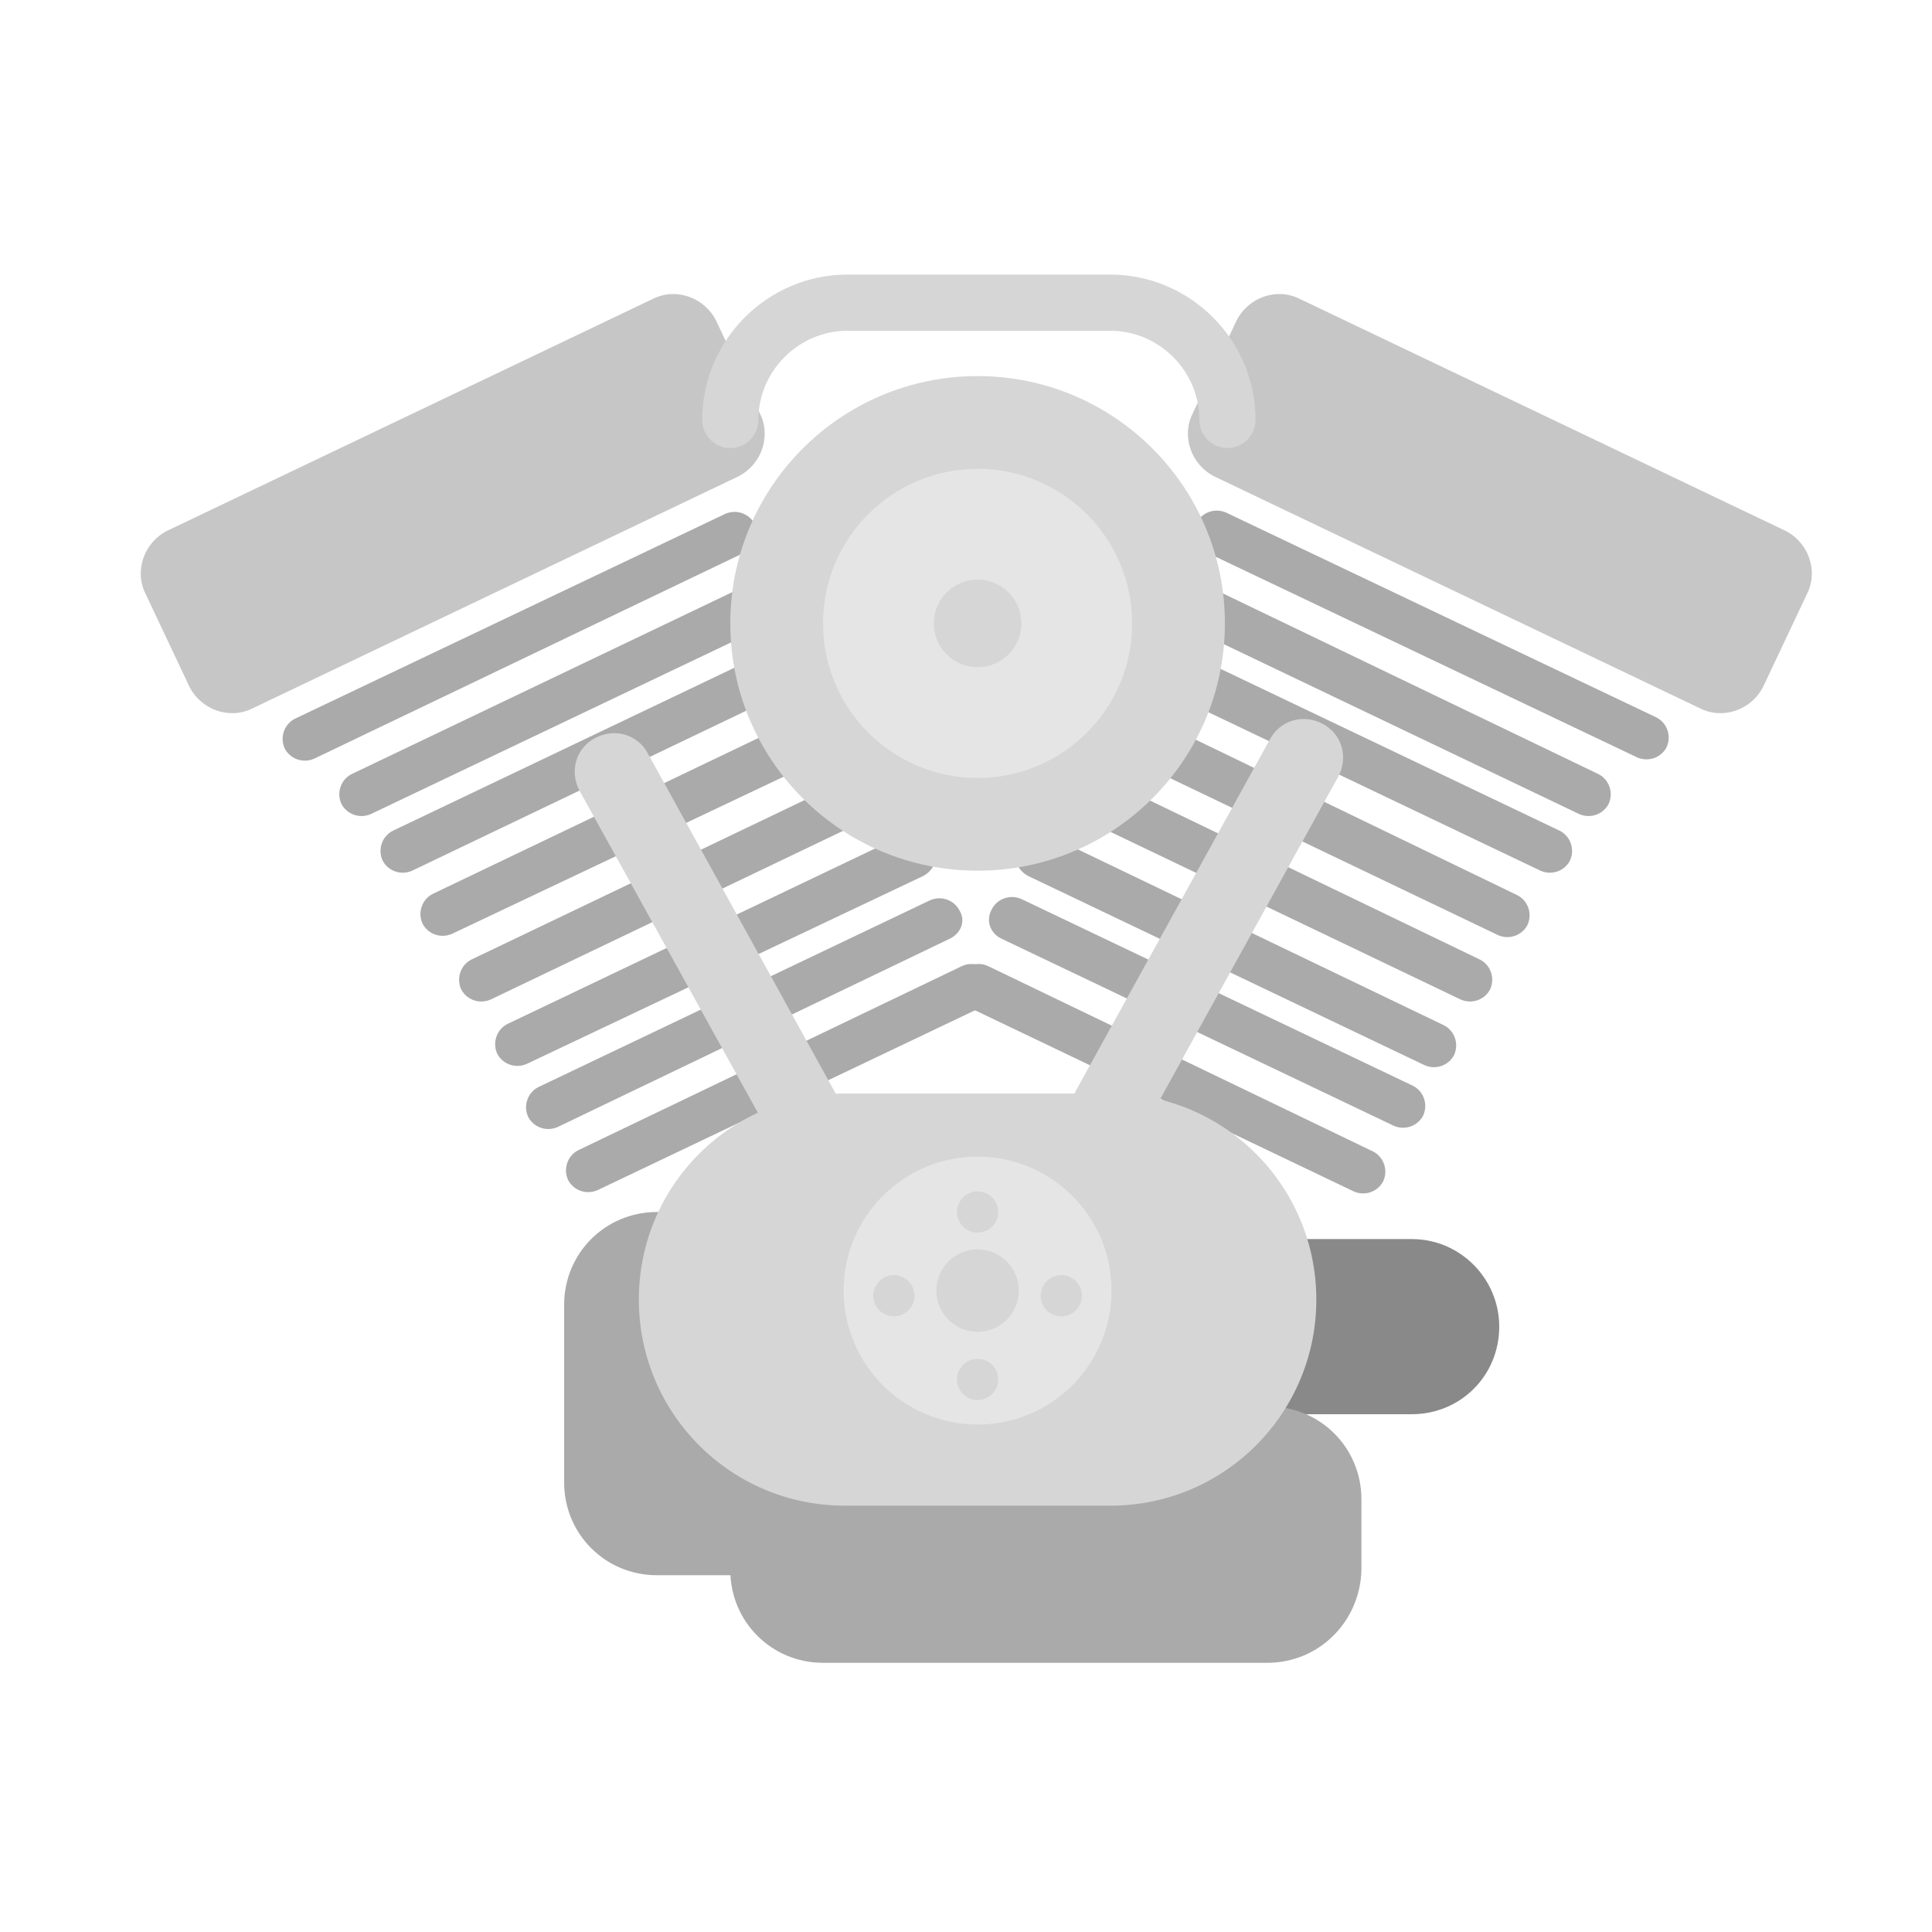 <?xml version="1.0" encoding="utf-8"?><!DOCTYPE svg PUBLIC "-//W3C//DTD SVG 1.1//EN" "http://www.w3.org/Graphics/SVG/1.1/DTD/svg11.dtd"><svg version="1.1" id="Layer_1" xmlns="http://www.w3.org/2000/svg" xmlns:xlink="http://www.w3.org/1999/xlink" x="0px" y="0px" width="150px" height="150px" viewBox="0 0 150 150" enable-background="new 0 0 150 150" xml:space="preserve"><path fill="#C6C6C6" d="M57.3,37L19.6,55c-1.8,0.9-4,0.1-4.9-1.7l-3.4-7.2c-0.9-1.8-0.1-4,1.7-4.9l37.7-18c1.8-0.9,4-0.1,4.9,1.7	l3.4,7.2C59.9,33.9,59.1,36.1,57.3,37z"/><path fill="#AAAAAA" d="M57.8,42.9L24.4,58.9c-0.9,0.4-1.9,0-2.3-0.8l0,0c-0.4-0.9,0-1.9,0.8-2.3l33.4-15.9c0.9-0.4,1.9,0,2.3,0.8v0	C59,41.5,58.6,42.5,57.8,42.9z"/><path fill="#AAAAAA" d="M60.7,48L28.8,63.2c-0.9,0.4-1.9,0-2.3-0.8l0,0c-0.4-0.9,0-1.9,0.8-2.3l31.8-15.2c0.9-0.4,1.9,0,2.3,0.8v0	C61.9,46.5,61.6,47.5,60.7,48z"/><path fill="#AAAAAA" d="M62.7,52.9L32,67.6c-0.9,0.4-1.9,0-2.3-0.8l0,0c-0.4-0.9,0-1.9,0.8-2.3l30.8-14.7c0.9-0.4,1.9,0,2.3,0.8v0	C64,51.5,63.6,52.5,62.7,52.9z"/><path fill="#AAAAAA" d="M65.7,58L35.1,72.5c-0.9,0.4-1.9,0-2.3-0.8l0,0c-0.4-0.9,0-1.9,0.8-2.3l30.5-14.6c0.9-0.4,1.9,0,2.3,0.8v0	C66.9,56.5,66.5,57.6,65.7,58z"/><path fill="#AAAAAA" d="M68.6,63L38.1,77.6c-0.9,0.4-1.9,0-2.3-0.8v0c-0.4-0.9,0-1.9,0.8-2.3l30.5-14.6c0.9-0.4,1.9,0,2.3,0.8l0,0	C69.8,61.5,69.4,62.6,68.6,63z"/><path fill="#AAAAAA" d="M71.7,68L40.9,82.6c-0.9,0.4-1.9,0-2.3-0.8l0,0c-0.4-0.9,0-1.9,0.8-2.3l30.8-14.7c0.9-0.4,1.9,0,2.3,0.8v0	C72.9,66.5,72.6,67.5,71.7,68z"/><path fill="#AAAAAA" d="M73.7,72.9L43.3,87.5c-0.9,0.4-1.9,0-2.3-0.8l0,0c-0.4-0.9,0-1.9,0.8-2.3l30.4-14.5c0.9-0.4,1.9,0,2.3,0.8v0	C75,71.5,74.6,72.5,73.7,72.9z"/><path fill="#AAAAAA" d="M76.2,78.2L46.4,92.4c-0.9,0.4-1.9,0-2.3-0.8v0c-0.4-0.9,0-1.9,0.8-2.3L74.7,75c0.9-0.4,1.9,0,2.3,0.8h0	C77.5,76.7,77.1,77.7,76.2,78.2z"/><path fill="#AAAAAA" d="M93.7,42.9l33.4,15.9c0.9,0.4,1.9,0,2.3-0.8v0c0.4-0.9,0-1.9-0.8-2.3L95.2,39.8c-0.9-0.4-1.9,0-2.3,0.8v0	C92.5,41.5,92.9,42.5,93.7,42.9z"/><path fill="#898989" d="M109.6,109.8H97.8c-3.8,0-6.8-3.1-6.8-6.8v0c0-3.8,3.1-6.8,6.8-6.8h11.8c3.8,0,6.8,3.1,6.8,6.8v0	C116.4,106.8,113.4,109.8,109.6,109.8z"/><path fill="#AAAAAA" d="M90.8,48l31.8,15.2c0.9,0.4,1.9,0,2.3-0.8v0c0.4-0.9,0-1.9-0.8-2.3L92.3,44.8c-0.9-0.4-1.9,0-2.3,0.8v0	C89.6,46.5,89.9,47.5,90.8,48z"/><path fill="#AAAAAA" d="M88.8,52.9l30.8,14.7c0.9,0.4,1.9,0,2.3-0.8l0,0c0.4-0.9,0-1.9-0.8-2.3L90.3,49.8c-0.9-0.4-1.9,0-2.3,0.8v0	C87.5,51.5,87.9,52.5,88.8,52.9z"/><path fill="#AAAAAA" d="M59.4,122.3h-8.4c-4,0-7.2-3.2-7.2-7.2v-13.8c0-4,3.2-7.2,7.2-7.2h8.4c4,0,7.2,3.2,7.2,7.2v13.8	C66.7,119.1,63.4,122.3,59.4,122.3z"/><path fill="#AAAAAA" d="M98.4,129.1H63.9c-4,0-7.2-3.2-7.2-7.2v-5.5c0-4,3.2-7.2,7.2-7.2h34.6c4,0,7.2,3.2,7.2,7.2v5.5	C105.6,125.9,102.4,129.1,98.4,129.1z"/><path fill="#AAAAAA" d="M85.8,58l30.5,14.6c0.9,0.4,1.9,0,2.3-0.8l0,0c0.4-0.9,0-1.9-0.8-2.3L87.4,54.8c-0.9-0.4-1.9,0-2.3,0.8v0	C84.6,56.5,85,57.6,85.8,58z"/><path fill="#AAAAAA" d="M82.9,63l30.5,14.6c0.9,0.4,1.9,0,2.3-0.8v0c0.4-0.9,0-1.9-0.8-2.3L84.4,59.8c-0.9-0.4-1.9,0-2.3,0.8l0,0	C81.7,61.5,82.1,62.6,82.9,63z"/><path fill="#AAAAAA" d="M79.8,68l30.8,14.7c0.9,0.4,1.9,0,2.3-0.8h0c0.4-0.9,0-1.9-0.8-2.3L81.3,64.8c-0.9-0.4-1.9,0-2.3,0.8v0	C78.6,66.5,78.9,67.5,79.8,68z"/><path fill="#AAAAAA" d="M77.8,72.9l30.4,14.5c0.9,0.4,1.9,0,2.3-0.8l0,0c0.4-0.9,0-1.9-0.8-2.3L79.3,69.8c-0.9-0.4-1.9,0-2.3,0.8v0	C76.5,71.5,76.9,72.5,77.8,72.9z"/><path fill="#AAAAAA" d="M75.2,78.2l29.9,14.3c0.9,0.4,1.9,0,2.3-0.8l0,0c0.4-0.9,0-1.9-0.8-2.3L76.7,75c-0.9-0.4-1.9,0-2.3,0.8h0	C74,76.7,74.4,77.7,75.2,78.2z"/><path fill="#C6C6C6" d="M94.3,37L132,55c1.8,0.9,4,0.1,4.9-1.7l3.4-7.2c0.9-1.8,0.1-4-1.7-4.9l-37.7-18c-1.8-0.9-4-0.1-4.9,1.7	l-3.4,7.2C91.7,33.9,92.5,36.1,94.3,37z"/><path fill="#D6D6D6" d="M86.2,116.9H65.6c-8.9,0-16-7.2-16-16v0c0-8.9,7.2-16,16-16h20.6c8.9,0,16,7.2,16,16v0	C102.2,109.7,95.1,116.9,86.2,116.9z"/><circle fill="#D6D6D6" cx="75.9" cy="48.4" r="19.2"/><circle fill="#E5E5E5" cx="75.9" cy="48.4" r="12"/><circle fill="#D6D6D6" cx="75.9" cy="48.4" r="3.4"/><path fill="none" stroke="#D6D6D6" stroke-width="4.363" stroke-linecap="round" stroke-linejoin="round" stroke-miterlimit="10" d="M56.7,32.6c0-5,4.1-9.1,9.1-9.1h20.4c5,0,9.1,4.1,9.1,9.1"/><path fill="#D6D6D6" d="M69.7,99.8L69.7,99.8c-1.5,0.8-3.3,0.3-4.1-1.2L45,61.4c-0.8-1.5-0.3-3.3,1.2-4.1h0c1.5-0.8,3.3-0.3,4.1,1.2	l20.6,37.3C71.7,97.2,71.2,99,69.7,99.8z"/><path fill="#D6D6D6" d="M79.2,98.8L79.2,98.8c1.5,0.8,3.3,0.3,4.1-1.2l20.6-37.3c0.8-1.5,0.3-3.3-1.2-4.1h0	c-1.5-0.8-3.3-0.3-4.1,1.2L78,94.7C77.2,96.2,77.8,98,79.2,98.8z"/><circle fill="#E5E5E5" cx="75.9" cy="100.2" r="10.4"/><circle fill="#D6D6D6" cx="75.9" cy="100.2" r="3.2"/><circle fill="#D6D6D6" cx="75.9" cy="94.1" r="1.6"/><circle fill="#D6D6D6" cx="75.9" cy="107.1" r="1.6"/><circle fill="#D6D6D6" cx="69.4" cy="100.6" r="1.6"/><circle fill="#D6D6D6" cx="82.4" cy="100.6" r="1.6"/></svg>